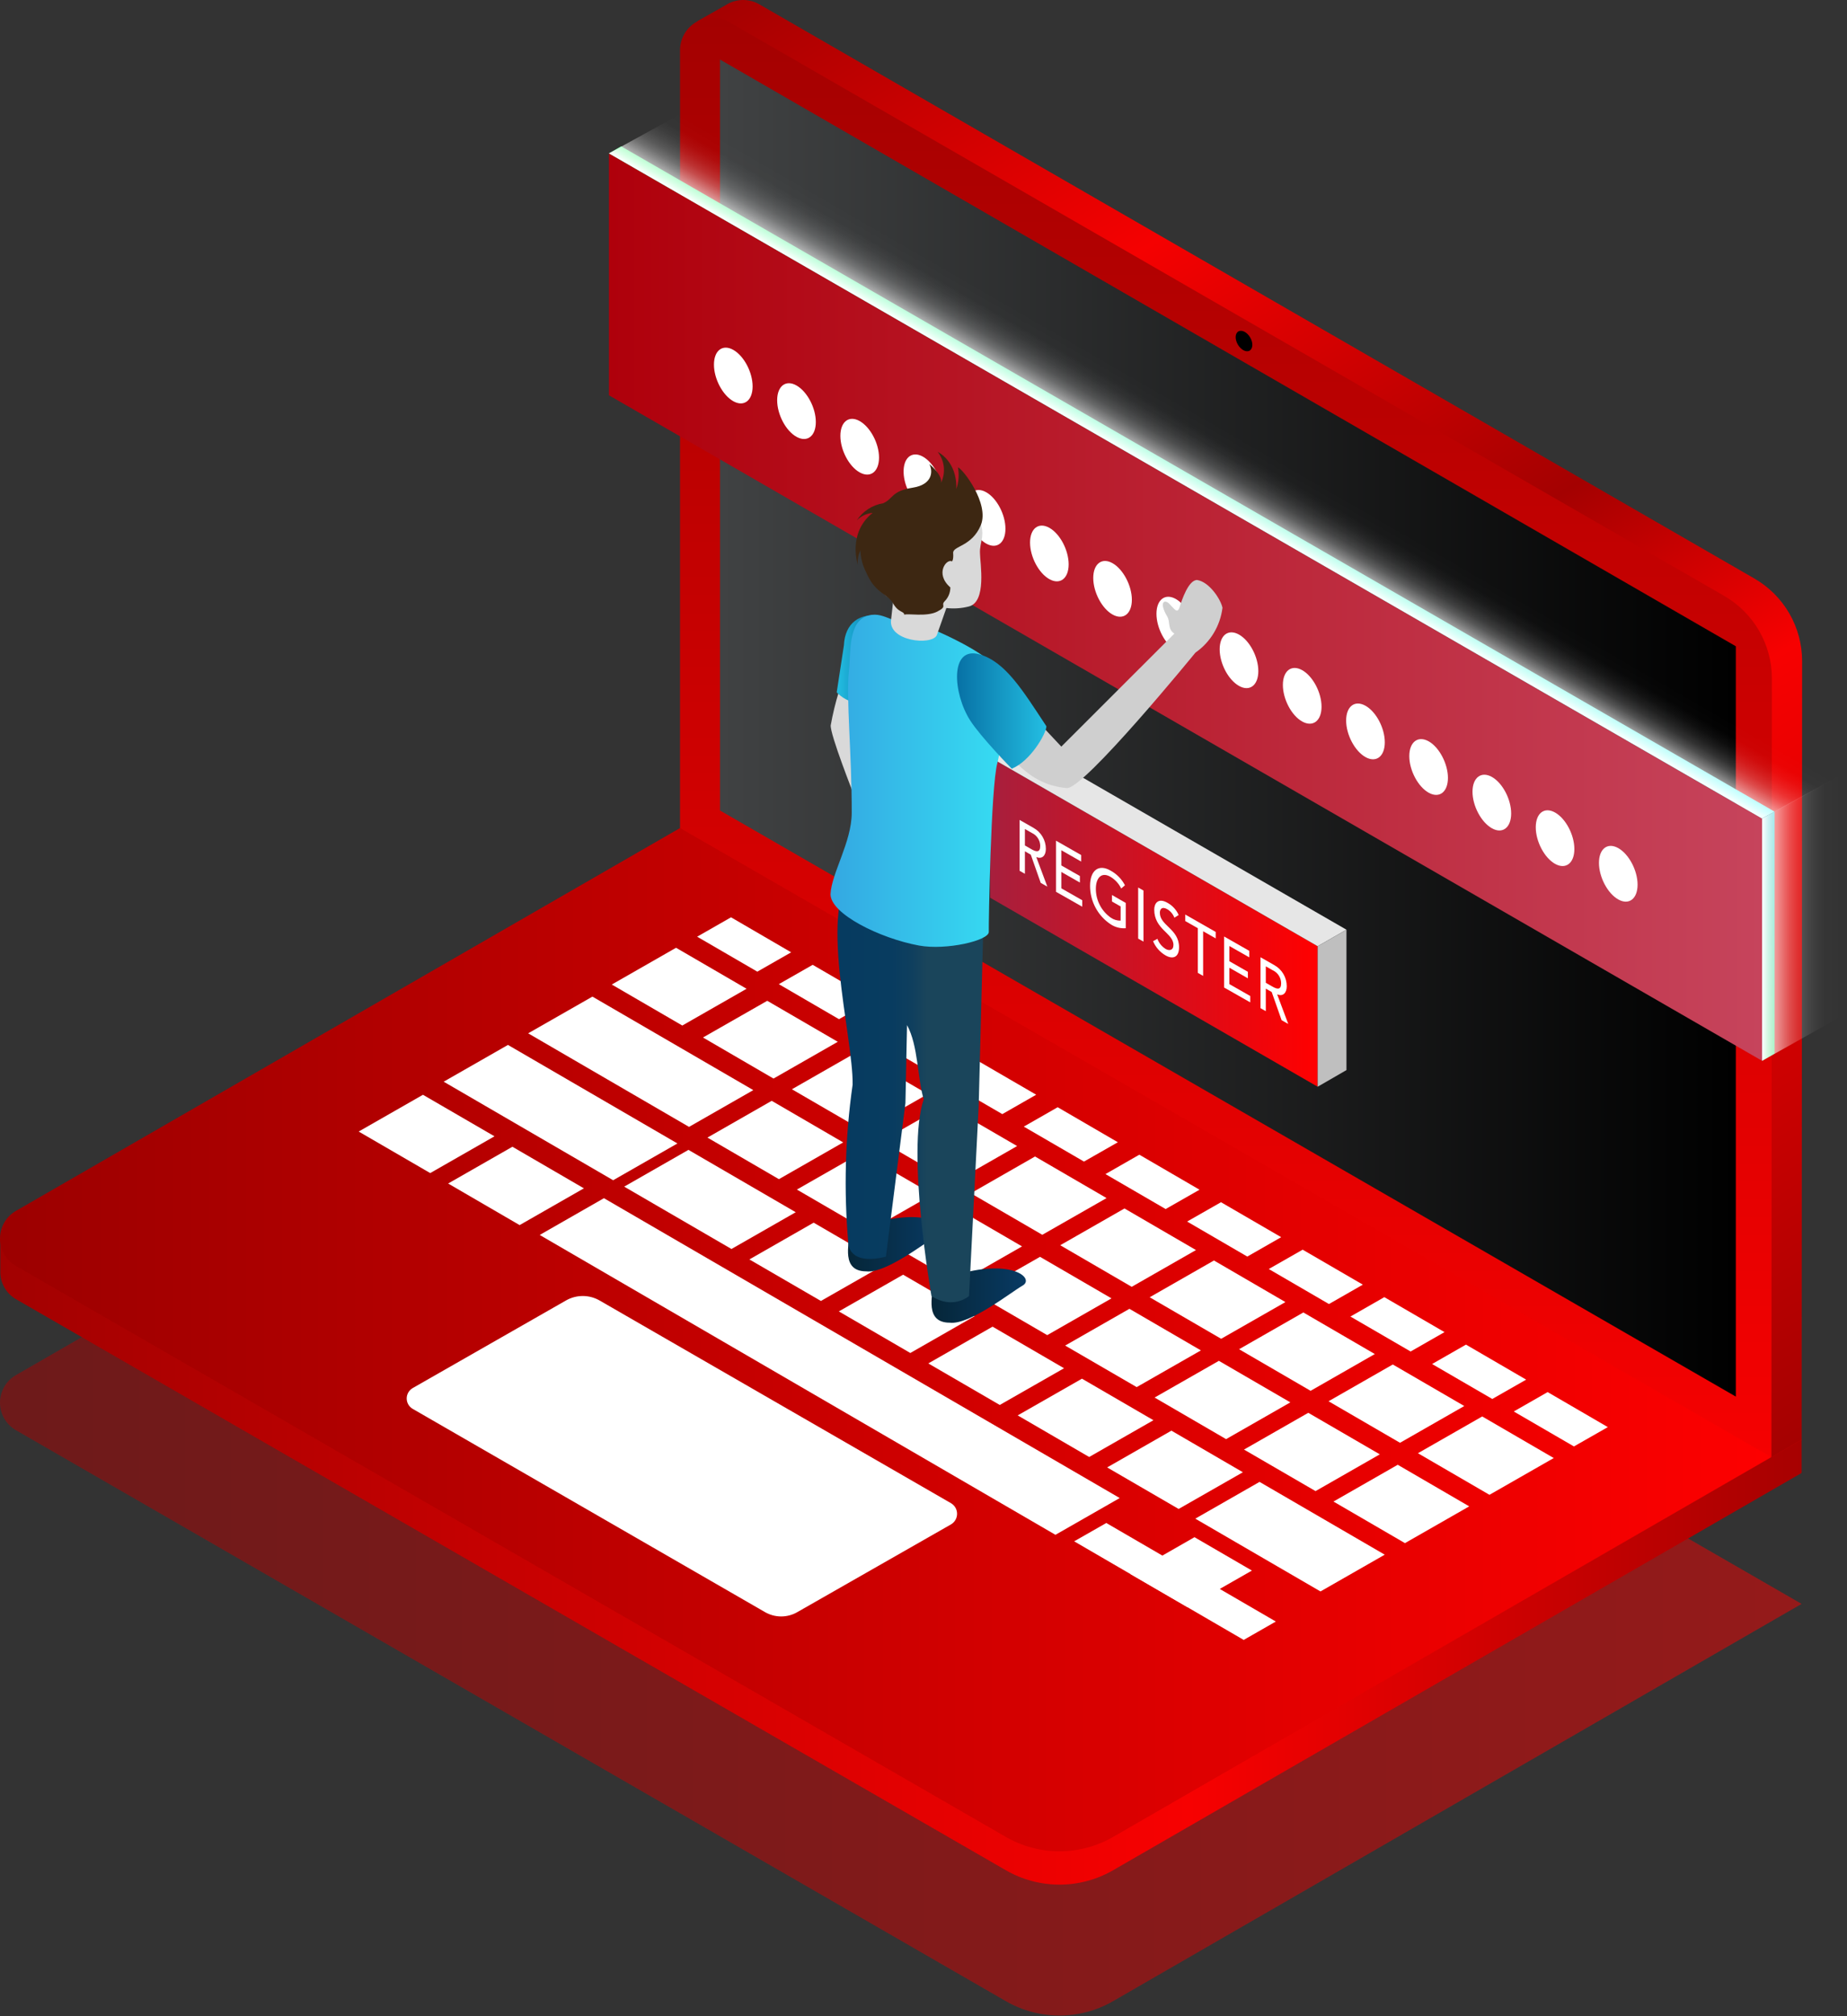 <svg width="296" height="323" viewBox="0 0 296 323" fill="none" xmlns="http://www.w3.org/2000/svg">
<rect x="0" y="0" width="296" height="323" fill="#333333" stroke="none"/>
<path style="mix-blend-mode:multiply" opacity="0.5" d="M2.576 229.154L161.217 320.628C163.825 322.13 166.782 322.92 169.792 322.92C172.802 322.92 175.759 322.13 178.366 320.628L288.722 256.969L113.858 156.167L2.534 220.327C1.759 220.777 1.117 221.423 0.673 222.2C0.228 222.977 -0.004 223.858 5.89413e-05 224.753C0.004 225.648 0.245 226.526 0.697 227.299C1.149 228.072 1.798 228.712 2.576 229.154Z" fill="url(#paint0_linear_629_294)"/>
<path d="M273.858 231.285L113.858 139.03L6.554 200.898L6.851 199.404L0.053 198.428V203.648C0.026 204.563 0.249 205.467 0.698 206.264C1.147 207.061 1.806 207.721 2.602 208.172L161.217 299.655C163.825 301.156 166.782 301.947 169.792 301.947C172.802 301.947 175.759 301.156 178.366 299.655L288.722 235.996V230.657L273.858 231.285Z" fill="url(#paint1_linear_629_294)"/>
<path d="M2.576 202.842L161.217 294.316C163.825 295.817 166.782 296.608 169.792 296.608C172.802 296.608 175.759 295.817 178.366 294.316L288.722 230.657L113.858 129.855L2.534 194.015C1.759 194.465 1.117 195.111 0.673 195.888C0.228 196.665 -0.004 197.546 5.89413e-05 198.441C0.004 199.336 0.245 200.214 0.697 200.987C1.149 201.759 1.798 202.399 2.576 202.842Z" fill="url(#paint2_linear_629_294)"/>
<path d="M281.167 92.695L121.71 0.704C120.88 0.221 119.932 -0.022 118.971 0.002C118.011 0.026 117.076 0.316 116.271 0.839L111.776 3.386L113.153 5.168L113.849 5.279V129.855L278.396 224.724L278.039 225.411L283.844 233.5L288.73 230.682L288.806 105.911C288.805 103.232 288.098 100.601 286.757 98.282C285.416 95.962 283.488 94.036 281.167 92.695Z" fill="url(#paint3_linear_629_294)"/>
<path d="M108.98 132.664V8.037C108.98 7.121 109.223 6.22 109.682 5.427C110.141 4.634 110.801 3.975 111.596 3.517C112.391 3.06 113.293 2.819 114.211 2.82C115.128 2.821 116.029 3.063 116.824 3.522L276.314 95.471C278.639 96.811 280.569 98.739 281.911 101.06C283.254 103.381 283.961 106.014 283.963 108.695L283.886 233.466L108.98 132.664Z" fill="url(#paint4_linear_629_294)"/>
<path d="M115.388 129.855L278.184 223.756V103.543L115.388 9.54V129.855Z" fill="url(#paint5_linear_629_294)"/>
<path d="M242.594 226.141L252.239 231.743L257.67 228.645L248.024 223.035L242.594 226.141Z" fill="white"/>
<path d="M227.238 232.83L238.702 239.493L249.002 233.602L237.538 226.939L227.238 232.83Z" fill="white"/>
<path d="M212.911 224.503L224.366 231.158L234.666 225.267L223.21 218.613L212.911 224.503Z" fill="white"/>
<path d="M198.575 216.168L210.038 222.831L220.329 216.94L208.874 210.277L198.575 216.168Z" fill="white"/>
<path d="M184.247 207.842L195.702 214.496L206.002 208.614L194.547 201.951L184.247 207.842Z" fill="white"/>
<path d="M169.911 199.506L181.366 206.169L191.666 200.279L180.21 193.616L169.911 199.506Z" fill="white"/>
<path d="M155.583 191.18L167.038 197.834L177.338 191.952L165.874 185.289L155.583 191.18Z" fill="white"/>
<path d="M141.247 182.845L152.702 189.508L163.002 183.617L151.547 176.963L141.247 182.845Z" fill="white"/>
<path d="M126.911 174.518L138.375 181.173L148.674 175.29L137.21 168.627L126.911 174.518Z" fill="white"/>
<path d="M177.432 235.104L188.887 241.759L199.186 235.877L187.731 229.214L177.432 235.104Z" fill="white"/>
<path d="M163.095 226.769L174.551 233.432L184.85 227.542L173.395 220.887L163.095 226.769Z" fill="white"/>
<path d="M148.768 218.443L160.223 225.097L170.523 219.215L159.067 212.552L148.768 218.443Z" fill="white"/>
<path d="M134.432 210.108L145.887 216.771L156.187 210.88L144.731 204.226L134.432 210.108Z" fill="white"/>
<path d="M120.095 201.781L131.559 208.435L141.859 202.553L130.395 195.89L120.095 201.781Z" fill="white"/>
<path d="M100.032 190.119L117.223 200.109L127.523 194.218L110.331 184.228L100.032 190.119Z" fill="white"/>
<path d="M112.66 166.225L123.962 172.803L134.262 166.913L122.959 160.343L112.66 166.225Z" fill="white"/>
<path d="M98.043 157.738L109.345 164.307L119.645 158.417L108.343 151.847L98.043 157.738Z" fill="white"/>
<path d="M213.701 240.571L225.157 247.233L235.456 241.343L224.001 234.68L213.701 240.571Z" fill="white"/>
<path d="M199.365 232.244L210.829 238.899L221.128 233.008L209.664 226.354L199.365 232.244Z" fill="white"/>
<path d="M71.818 189.618L83.274 196.281L93.573 190.39L82.118 183.727L71.818 189.618Z" fill="white"/>
<path d="M57.482 181.291L68.946 187.946L79.246 182.055L67.782 175.401L57.482 181.291Z" fill="white"/>
<path d="M86.494 197.86L169.146 245.901L179.446 240.01L96.785 191.969L86.494 197.86Z" fill="white"/>
<path d="M185.037 223.909L196.493 230.572L206.792 224.681L195.337 218.027L185.037 223.909Z" fill="white"/>
<path d="M170.701 215.582L182.165 222.237L192.456 216.355L181.001 209.692L170.701 215.582Z" fill="white"/>
<path d="M156.373 207.247L167.829 213.91L178.128 208.02L166.673 201.365L156.373 207.247Z" fill="white"/>
<path d="M142.037 198.921L153.493 205.584L163.792 199.693L152.337 193.03L142.037 198.921Z" fill="white"/>
<path d="M127.71 190.586L139.165 197.249L149.465 191.358L138.009 184.704L127.71 190.586Z" fill="white"/>
<path d="M113.374 182.259L124.829 188.922L135.128 183.031L123.673 176.368L113.374 182.259Z" fill="white"/>
<path d="M84.642 165.555L110.425 180.545L120.724 174.654L94.941 159.673L84.642 165.555Z" fill="white"/>
<path d="M71.104 173.304L98.264 189.092L108.564 183.201L81.404 167.414L71.104 173.304Z" fill="white"/>
<path d="M172.146 246.945L199.314 262.741L204.464 259.796L177.296 244.008L172.146 246.945Z" fill="white"/>
<path d="M181.137 252.174L190.332 257.512L200.631 251.63L191.428 246.283L181.137 252.174Z" fill="white"/>
<path d="M191.555 243.312L211.619 254.975L221.919 249.084L201.855 237.422L191.555 243.312Z" fill="white"/>
<path d="M229.507 218.536L239.153 224.138L244.583 221.04L234.938 215.429L229.507 218.536Z" fill="white"/>
<path d="M216.42 210.931L226.066 216.533L231.496 213.426L221.851 207.824L216.42 210.931Z" fill="white"/>
<path d="M203.333 203.317L212.979 208.928L218.409 205.821L208.764 200.219L203.333 203.317Z" fill="white"/>
<path d="M190.247 195.712L199.892 201.323L205.322 198.216L195.677 192.614L190.247 195.712Z" fill="white"/>
<path d="M177.16 188.107L186.805 193.709L192.235 190.611L182.59 185L177.16 188.107Z" fill="white"/>
<path d="M164.073 180.502L173.718 186.104L179.148 183.006L169.503 177.396L164.073 180.502Z" fill="white"/>
<path d="M150.986 172.897L160.631 178.499L166.061 175.392L156.416 169.79L150.986 172.897Z" fill="white"/>
<path d="M137.899 165.292L147.544 170.894L152.966 167.787L143.329 162.185L137.899 165.292Z" fill="white"/>
<path d="M124.812 157.678L134.457 163.289L139.879 160.182L130.242 154.58L124.812 157.678Z" fill="white"/>
<path d="M111.725 150.073L121.37 155.675L126.792 152.577L117.155 146.967L111.725 150.073Z" fill="white"/>
<path d="M152.388 240.825L96.089 208.359C95.269 207.888 94.34 207.64 93.395 207.64C92.449 207.64 91.52 207.888 90.701 208.359L66.142 222.39C65.849 222.559 65.606 222.802 65.436 223.095C65.267 223.388 65.178 223.72 65.178 224.058C65.178 224.396 65.267 224.728 65.436 225.02C65.606 225.313 65.849 225.556 66.142 225.725L122.611 258.293C123.396 258.744 124.285 258.981 125.19 258.981C126.095 258.981 126.984 258.744 127.769 258.293L152.413 244.229C152.71 244.053 152.956 243.803 153.125 243.503C153.295 243.203 153.383 242.864 153.38 242.52C153.378 242.175 153.285 241.838 153.111 241.54C152.936 241.243 152.687 240.996 152.388 240.825Z" fill="white"/>
<path d="M198.386 55.221C198.887 56.069 199.737 56.494 200.272 56.171C200.808 55.849 200.85 54.906 200.349 54.058C199.847 53.209 198.997 52.784 198.454 53.107C197.91 53.429 197.884 54.372 198.386 55.221Z" fill="black"/>
<path d="M282.391 169.96V131.137L97.593 24.572V63.336L282.391 169.96Z" fill="url(#paint6_linear_629_294)"/>
<path d="M97.593 24.572L99.547 23.443L284.396 130.042L282.391 131.137L97.593 24.572Z" fill="url(#paint7_linear_629_294)"/>
<path d="M97.593 24.572L109.014 18.291L293.871 124.89L282.391 131.137L97.593 24.572Z" fill="url(#paint8_linear_629_294)"/>
<path d="M282.39 131.137L284.396 130.042V168.806L282.39 169.96V131.137Z" fill="url(#paint9_linear_629_294)"/>
<path d="M282.39 131.137L295.018 124.117V162.881L282.39 169.96V131.137Z" fill="url(#paint10_linear_629_294)"/>
<path d="M120.614 61.91C120.614 64.184 119.22 65.245 117.512 64.278C115.804 63.31 114.419 60.696 114.419 58.421C114.419 56.146 115.804 55.094 117.512 56.053C119.22 57.012 120.614 59.635 120.614 61.91Z" fill="white"/>
<path d="M130.743 67.613C130.743 69.88 129.358 70.941 127.642 69.981C125.925 69.022 124.548 66.4 124.548 64.125C124.548 61.85 125.934 60.789 127.642 61.757C129.35 62.724 130.743 65.339 130.743 67.613Z" fill="white"/>
<path d="M140.873 73.309C140.873 75.584 139.488 76.644 137.771 75.685C136.055 74.726 134.678 72.095 134.678 69.829C134.678 67.562 136.063 66.493 137.771 67.461C139.479 68.428 140.873 71.043 140.873 73.309Z" fill="white"/>
<path d="M149.755 81.625C151.129 81.042 151.415 78.625 150.395 76.226C149.374 73.827 147.433 72.355 146.06 72.938C144.686 73.521 144.4 75.938 145.42 78.337C146.441 80.736 148.381 82.208 149.755 81.625Z" fill="white"/>
<path d="M161.132 84.716C161.132 86.991 159.747 88.052 158.039 87.085C156.331 86.117 154.937 83.503 154.937 81.228C154.937 78.953 156.331 77.901 158.039 78.86C159.747 79.819 161.132 82.442 161.132 84.716Z" fill="white"/>
<path d="M171.262 90.42C171.262 92.687 169.877 93.748 168.169 92.788C166.461 91.829 165.075 89.207 165.075 86.932C165.075 84.657 166.461 83.605 168.169 84.564C169.877 85.523 171.262 88.146 171.262 90.42Z" fill="white"/>
<path d="M181.392 96.09C181.392 98.356 180.006 99.417 178.298 98.458C176.59 97.499 175.205 94.876 175.205 92.602C175.205 90.327 176.59 89.266 178.298 90.234C180.006 91.201 181.392 93.849 181.392 96.09Z" fill="white"/>
<path d="M191.521 101.819C191.521 104.094 190.136 105.155 188.428 104.196C186.72 103.237 185.335 100.606 185.335 98.339C185.335 96.073 186.72 95.004 188.428 95.963C190.136 96.922 191.521 99.553 191.521 101.819Z" fill="white"/>
<path d="M201.659 107.523C201.659 109.798 200.266 110.859 198.558 109.891C196.85 108.924 195.464 106.31 195.464 104.035C195.464 101.76 196.85 100.708 198.558 101.667C200.266 102.626 201.659 105.249 201.659 107.523Z" fill="white"/>
<path d="M211.789 113.227C211.789 115.494 210.404 116.554 208.687 115.595C206.971 114.636 205.594 112.013 205.594 109.739C205.594 107.464 206.979 106.411 208.687 107.371C210.395 108.33 211.789 110.953 211.789 113.227Z" fill="white"/>
<path d="M221.927 118.931C221.927 121.197 220.542 122.258 218.834 121.299C217.126 120.34 215.732 117.717 215.732 115.443C215.732 113.168 217.117 112.107 218.834 113.074C220.55 114.042 221.927 116.656 221.927 118.931Z" fill="white"/>
<path d="M232.048 124.626C232.048 126.901 230.663 127.962 228.955 127.003C227.247 126.044 225.853 123.413 225.853 121.146C225.853 118.88 227.238 117.811 228.955 118.77C230.672 119.729 232.048 122.403 232.048 124.626Z" fill="white"/>
<path d="M242.178 130.33C242.178 132.605 240.793 133.666 239.085 132.698C237.377 131.731 235.983 129.116 235.983 126.85C235.983 124.584 237.377 123.514 239.085 124.474C240.793 125.433 242.178 128.055 242.178 130.33Z" fill="white"/>
<path d="M252.307 136.034C252.307 138.3 250.922 139.361 249.214 138.402C247.506 137.443 246.121 134.82 246.121 132.546C246.121 130.271 247.506 129.218 249.214 130.178C250.922 131.137 252.307 133.759 252.307 136.034Z" fill="white"/>
<path d="M262.437 141.738C262.437 144.004 261.052 145.065 259.344 144.106C257.636 143.147 256.25 140.524 256.25 138.249C256.25 135.975 257.636 134.914 259.344 135.881C261.052 136.849 262.437 139.463 262.437 141.738Z" fill="white"/>
<path d="M211.169 174.111V151.601L158.685 121.333V143.834L211.169 174.111Z" fill="url(#paint11_linear_629_294)"/>
<path d="M158.685 121.333L163.282 118.677L215.783 148.953L211.169 151.601L158.685 121.333Z" fill="#E6E6E6"/>
<path d="M211.169 151.601L215.783 148.953V171.445L211.169 174.111V151.601Z" fill="#BFBFBF"/>
<path d="M163.401 131.366L165.602 132.622C166.21 132.956 166.717 133.448 167.07 134.045C167.423 134.643 167.609 135.324 167.608 136.017C167.608 137.061 167.013 137.715 166.07 137.307L167.846 142.052L166.784 141.449L165.194 136.934L164.251 136.391V139.998L163.401 139.514V131.366ZM164.251 135.457L165.364 136.093C166.036 136.475 166.707 136.645 166.707 135.542C166.706 135.102 166.578 134.672 166.341 134.302C166.103 133.932 165.764 133.638 165.364 133.454L164.251 132.817V135.457Z" fill="white"/>
<path d="M169.24 134.693L173.268 136.993V138.037L170.089 136.221V138.657L173.064 140.355V141.399L170.089 139.701V142.324L173.438 144.233V145.269L169.24 142.884V134.693Z" fill="white"/>
<path d="M180.414 144.666V148.715C179.58 148.778 178.749 148.57 178.043 148.121C177.01 147.447 176.163 146.525 175.578 145.44C174.993 144.354 174.69 143.14 174.695 141.908C174.695 139.48 176.046 138.377 177.958 139.472C178.955 140.01 179.766 140.835 180.287 141.84L179.683 142.349C179.308 141.579 178.717 140.934 177.984 140.49C176.548 139.641 175.621 140.618 175.621 142.409C175.621 143.321 175.842 144.22 176.266 145.028C176.689 145.837 177.302 146.531 178.052 147.051C178.506 147.356 179.043 147.513 179.59 147.501V145.226L178.205 144.437V143.393L180.414 144.666Z" fill="white"/>
<path d="M182.403 142.196L183.253 142.68V150.862L182.403 150.379V142.196Z" fill="white"/>
<path d="M185.488 150.412C185.733 151.089 186.2 151.664 186.813 152.042C187.366 152.356 188.054 152.288 188.054 151.389C188.054 149.504 184.978 148.91 184.978 145.727C184.978 144.76 185.59 143.783 187.094 144.641C187.894 145.079 188.527 145.768 188.895 146.601L188.207 147.034C187.996 146.474 187.604 145.999 187.094 145.685C186.159 145.15 185.879 145.727 185.879 146.236C185.879 148.307 188.955 148.825 188.955 151.771C188.955 153.358 187.986 153.757 186.788 153.069C185.892 152.548 185.191 151.749 184.791 150.794L185.488 150.412Z" fill="white"/>
<path d="M191.963 148.715L189.949 147.569V146.525L194.827 149.309V150.345L192.813 149.199V156.354L191.963 155.87V148.715Z" fill="white"/>
<path d="M196.17 150.039L200.206 152.339V153.383L197.019 151.567V154.003L199.985 155.7V156.744L197.019 155.047V157.67L200.368 159.579V160.598L196.17 158.213V150.039Z" fill="white"/>
<path d="M202.008 153.366L204.209 154.622C204.817 154.957 205.324 155.449 205.677 156.046C206.03 156.643 206.215 157.324 206.214 158.018C206.214 159.062 205.628 159.715 204.676 159.308L206.452 164.052L205.39 163.45L203.801 158.934L202.858 158.4V162.007L202.008 161.523V153.366ZM202.858 157.457L203.971 158.094C204.642 158.476 205.314 158.654 205.314 157.542C205.312 157.103 205.185 156.673 204.947 156.303C204.709 155.933 204.37 155.638 203.971 155.454L202.858 154.826V157.457Z" fill="white"/>
<path d="M134.44 110.808C133.894 112.579 133.457 114.382 133.131 116.207C133.012 117.658 136.803 127.241 136.803 127.241L138.647 113.864L136.318 110.469L134.44 110.808Z" fill="#D9D9D9"/>
<path d="M141.196 98.687C137.797 98.093 135.409 99.825 135.247 103.381L134.092 110.927C134.092 110.927 135.74 112.701 137.346 112.387C138.196 112.296 138.984 111.903 139.568 111.28C140.151 110.656 140.491 109.844 140.525 108.992C140.61 106.946 141.23 102.388 141.23 102.388L140.38 102.532C140.899 100.436 141.196 98.687 141.196 98.687Z" fill="url(#paint12_linear_629_294)"/>
<path d="M149.482 205.974C149.533 207.417 148.113 211.916 152.209 211.916C155.388 212.298 161.991 207.052 163.877 205.974C165.764 204.896 162.577 201.934 154.665 203.861C153.323 204.429 149.482 205.974 149.482 205.974Z" fill="url(#paint13_linear_629_294)"/>
<path d="M136.097 197.749C136.148 199.192 134.729 203.691 138.825 203.691C142.003 204.073 148.606 198.827 150.493 197.749C152.379 196.671 149.193 193.701 141.281 195.636C139.93 196.247 136.097 197.749 136.097 197.749Z" fill="url(#paint14_linear_629_294)"/>
<path d="M188.207 101.514L170.089 119.619L167.412 116.767C167.412 116.767 159.305 118.184 162.118 121.393C164.931 124.601 167.701 125.959 170.956 126.265C173.675 126.511 191.581 104.561 191.581 104.561C192.768 103.734 193.768 102.666 194.514 101.428C195.261 100.189 195.738 98.807 195.915 97.372C195.634 96.031 193.824 93.23 191.844 92.924C190.459 92.924 189.397 96.141 189.04 97.279C188.683 98.416 188.19 97.533 187.391 96.735C186.592 95.938 185.692 96.472 187.06 98.781C187.57 99.63 187.085 100.81 188.207 101.514Z" fill="#CFCFCF"/>
<path d="M137.108 139.506L141.978 138.971L142.445 141.339L148.037 142.442L157.691 144.369L156.841 177.277L155.294 207.646C155.294 207.646 152.745 209.904 149.278 207.646C149.278 207.646 145.207 184.415 148.037 176.122C147 172.778 147.187 167.558 145.36 164.239L145.105 176.725L141.978 201.34C135.91 202.842 135.953 199.192 135.953 199.192C135.209 190.723 135.44 182.196 136.641 173.78C136.768 166.081 130.803 144.785 137.108 139.506Z" fill="url(#paint15_linear_629_294)"/>
<path d="M150.314 101.183C148.819 102.533 142.836 101.472 142.947 99.248C141.57 98.713 140.601 98.246 139.182 98.611C135.834 99.46 136.369 104.722 136.055 107.43C135.562 111.674 136.522 120.849 136.497 130.22C136.497 134.897 133.25 139.913 133.097 143.266C133.097 146.406 140.967 150.328 147.281 151.491C151.649 152.288 158.498 150.693 158.464 149.301C158.43 147.909 158.795 126.137 159.832 122.267C160.869 118.396 160.971 108.627 159.356 106.666C157.342 104.213 150.314 101.183 150.314 101.183Z" fill="url(#paint16_linear_629_294)"/>
<path d="M156.951 83.358C158.014 85.692 156.951 86.923 157.053 88.638C157.053 90.157 158.201 96.514 155.201 97.185C154.046 97.473 152.848 97.55 151.666 97.414L150.127 101.785C149.278 103.483 142.25 102.719 142.811 99.239L143.151 96.175C141.553 95.437 138.604 92.78 138.604 87.585C138.604 82.391 144.17 78.266 149.193 78.266C154.215 78.266 156.654 82.688 156.951 83.358Z" fill="#D9D9D9"/>
<path d="M152.558 89.945C151.708 89.461 149.762 91.906 152.303 94.113C152.304 94.529 152.221 94.942 152.061 95.327C151.901 95.712 151.665 96.061 151.368 96.353C150.731 97.049 151.903 97.117 150.195 97.992C148.487 98.866 145.487 98.246 144.91 98.484C144.91 97.89 143.898 98.204 143.032 96.489C141.859 94.944 140.219 94.936 138.851 91.778C138.264 90.669 137.933 89.442 137.882 88.188C137.538 88.903 137.397 89.699 137.474 90.488C137.474 90.488 135.774 85.396 139.853 82.17C138.888 82.259 137.985 82.686 137.304 83.375C137.782 82.648 138.407 82.027 139.139 81.554C139.87 81.08 140.692 80.764 141.553 80.625C143.176 79.895 142.853 78.665 146.252 78.138C149.651 77.612 149.473 75.295 148.929 74.353C148.929 74.353 150.977 75.957 150.824 77.307C151.2 76.519 151.348 75.642 151.25 74.775C151.153 73.908 150.814 73.085 150.272 72.401C150.272 72.401 153.399 73.835 153.263 78.342C153.644 77.226 153.732 76.031 153.518 74.871C154.291 75.125 158.617 80.693 157.181 84.148C155.745 87.602 152.668 87.45 152.753 88.604C152.838 89.758 152.558 89.945 152.558 89.945Z" fill="url(#paint17_linear_629_294)"/>
<path d="M157.053 104.858C161.149 106.089 163.852 110.536 167.701 116.368C167.633 117.632 165.084 121.987 162.144 123.158C162.144 123.158 157.215 118.133 155.481 115.425C152.719 111.122 152.133 103.39 157.053 104.858Z" fill="url(#paint18_linear_629_294)"/>
<defs>
<linearGradient id="paint0_linear_629_294" x1="0.027" y1="239.544" x2="288.722" y2="239.544" gradientUnits="userSpaceOnUse">
<stop stop-color="#A90101"/>
<stop offset="1" stop-color="#F70101"/>
</linearGradient>
<linearGradient id="paint1_linear_629_294" x1="0.027" y1="220.488" x2="288.722" y2="220.488" gradientUnits="userSpaceOnUse">
<stop stop-color="#A20101"/>
<stop offset="0.66" stop-color="#F70101"/>
<stop offset="1" stop-color="#A70101"/>
</linearGradient>
<linearGradient id="paint2_linear_629_294" x1="0.027" y1="213.231" x2="288.722" y2="213.231" gradientUnits="userSpaceOnUse">
<stop stop-color="#9C0000"/>
<stop offset="1" stop-color="#FF0000"/>
</linearGradient>
<linearGradient id="paint3_linear_629_294" x1="125.679" y1="-5.255" x2="277.362" y2="237.78" gradientUnits="userSpaceOnUse">
<stop stop-color="#A50101"/>
<stop offset="0.24" stop-color="#F50101"/>
<stop offset="0.48" stop-color="#A40101"/>
<stop offset="0.62" stop-color="#F70101"/>
<stop offset="1" stop-color="#A50101"/>
</linearGradient>
<linearGradient id="paint4_linear_629_294" x1="196.45" y1="233.5" x2="196.45" y2="2.809" gradientUnits="userSpaceOnUse">
<stop stop-color="#F50101"/>
<stop offset="1" stop-color="#A40101"/>
</linearGradient>
<linearGradient id="paint5_linear_629_294" x1="115.388" y1="116.648" x2="278.184" y2="116.648" gradientUnits="userSpaceOnUse">
<stop stop-color="#404243"/>
<stop offset="1"/>
</linearGradient>
<linearGradient id="paint6_linear_629_294" x1="97.593" y1="97.262" x2="282.391" y2="97.262" gradientUnits="userSpaceOnUse">
<stop stop-color="#AF000B"/>
<stop offset="1" stop-color="#C6445C"/>
</linearGradient>
<linearGradient id="paint7_linear_629_294" x1="97.593" y1="77.29" x2="284.396" y2="77.29" gradientUnits="userSpaceOnUse">
<stop stop-color="#5FFF94"/>
<stop offset="1" stop-color="#69FFFF"/>
</linearGradient>
<linearGradient id="paint8_linear_629_294" x1="192.94" y1="79.556" x2="198.514" y2="69.899" gradientUnits="userSpaceOnUse">
<stop stop-color="white" stop-opacity="0.99"/>
<stop offset="0.08" stop-color="white" stop-opacity="0.78"/>
<stop offset="0.17" stop-color="white" stop-opacity="0.6"/>
<stop offset="0.26" stop-color="white" stop-opacity="0.44"/>
<stop offset="0.35" stop-color="white" stop-opacity="0.3"/>
<stop offset="0.45" stop-color="white" stop-opacity="0.19"/>
<stop offset="0.56" stop-color="white" stop-opacity="0.11"/>
<stop offset="0.67" stop-color="white" stop-opacity="0.05"/>
<stop offset="0.8" stop-color="white" stop-opacity="0.01"/>
<stop offset="1" stop-color="white" stop-opacity="0"/>
</linearGradient>
<linearGradient id="paint9_linear_629_294" x1="283.393" y1="169.96" x2="283.393" y2="130.042" gradientUnits="userSpaceOnUse">
<stop stop-color="#2ADB65"/>
<stop offset="1" stop-color="#11BECC"/>
</linearGradient>
<linearGradient id="paint10_linear_629_294" x1="282.39" y1="147.043" x2="295.027" y2="147.043" gradientUnits="userSpaceOnUse">
<stop stop-color="white" stop-opacity="0.99"/>
<stop offset="0.08" stop-color="white" stop-opacity="0.78"/>
<stop offset="0.17" stop-color="white" stop-opacity="0.6"/>
<stop offset="0.26" stop-color="white" stop-opacity="0.44"/>
<stop offset="0.35" stop-color="white" stop-opacity="0.3"/>
<stop offset="0.45" stop-color="white" stop-opacity="0.19"/>
<stop offset="0.56" stop-color="white" stop-opacity="0.11"/>
<stop offset="0.67" stop-color="white" stop-opacity="0.05"/>
<stop offset="0.8" stop-color="white" stop-opacity="0.01"/>
<stop offset="1" stop-color="white" stop-opacity="0"/>
</linearGradient>
<linearGradient id="paint11_linear_629_294" x1="158.685" y1="147.722" x2="211.169" y2="147.722" gradientUnits="userSpaceOnUse">
<stop stop-color="#A71F3D"/>
<stop offset="1" stop-color="#FF0000"/>
</linearGradient>
<linearGradient id="paint12_linear_629_294" x1="134.092" y1="105.503" x2="141.23" y2="105.503" gradientUnits="userSpaceOnUse">
<stop stop-color="#23BEE2"/>
<stop offset="1" stop-color="#0771A5"/>
</linearGradient>
<linearGradient id="paint13_linear_629_294" x1="164.396" y1="207.536" x2="149.286" y2="207.536" gradientUnits="userSpaceOnUse">
<stop stop-color="#083A63"/>
<stop offset="1" stop-color="#062638"/>
</linearGradient>
<linearGradient id="paint14_linear_629_294" x1="151.003" y1="199.303" x2="135.885" y2="199.303" gradientUnits="userSpaceOnUse">
<stop stop-color="#083A63"/>
<stop offset="1" stop-color="#062638"/>
</linearGradient>
<linearGradient id="paint15_linear_629_294" x1="157.691" y1="173.814" x2="134.211" y2="173.814" gradientUnits="userSpaceOnUse">
<stop offset="0.39" stop-color="#1A455B"/>
<stop offset="0.49" stop-color="#0F3F5E"/>
<stop offset="0.63" stop-color="#083C60"/>
<stop offset="1" stop-color="#063B60"/>
</linearGradient>
<linearGradient id="paint16_linear_629_294" x1="160.622" y1="125.127" x2="133.131" y2="125.127" gradientUnits="userSpaceOnUse">
<stop stop-color="#36DCF2"/>
<stop offset="1" stop-color="#34A8E2"/>
</linearGradient>
<linearGradient id="paint17_linear_629_294" x1="157.521" y1="85.447" x2="137.108" y2="85.447" gradientUnits="userSpaceOnUse">
<stop offset="1" stop-color="#3D2712"/>
</linearGradient>
<linearGradient id="paint18_linear_629_294" x1="167.693" y1="113.915" x2="153.374" y2="113.915" gradientUnits="userSpaceOnUse">
<stop stop-color="#23BEE2"/>
<stop offset="1" stop-color="#0771A5"/>
</linearGradient>
</defs>
</svg>
